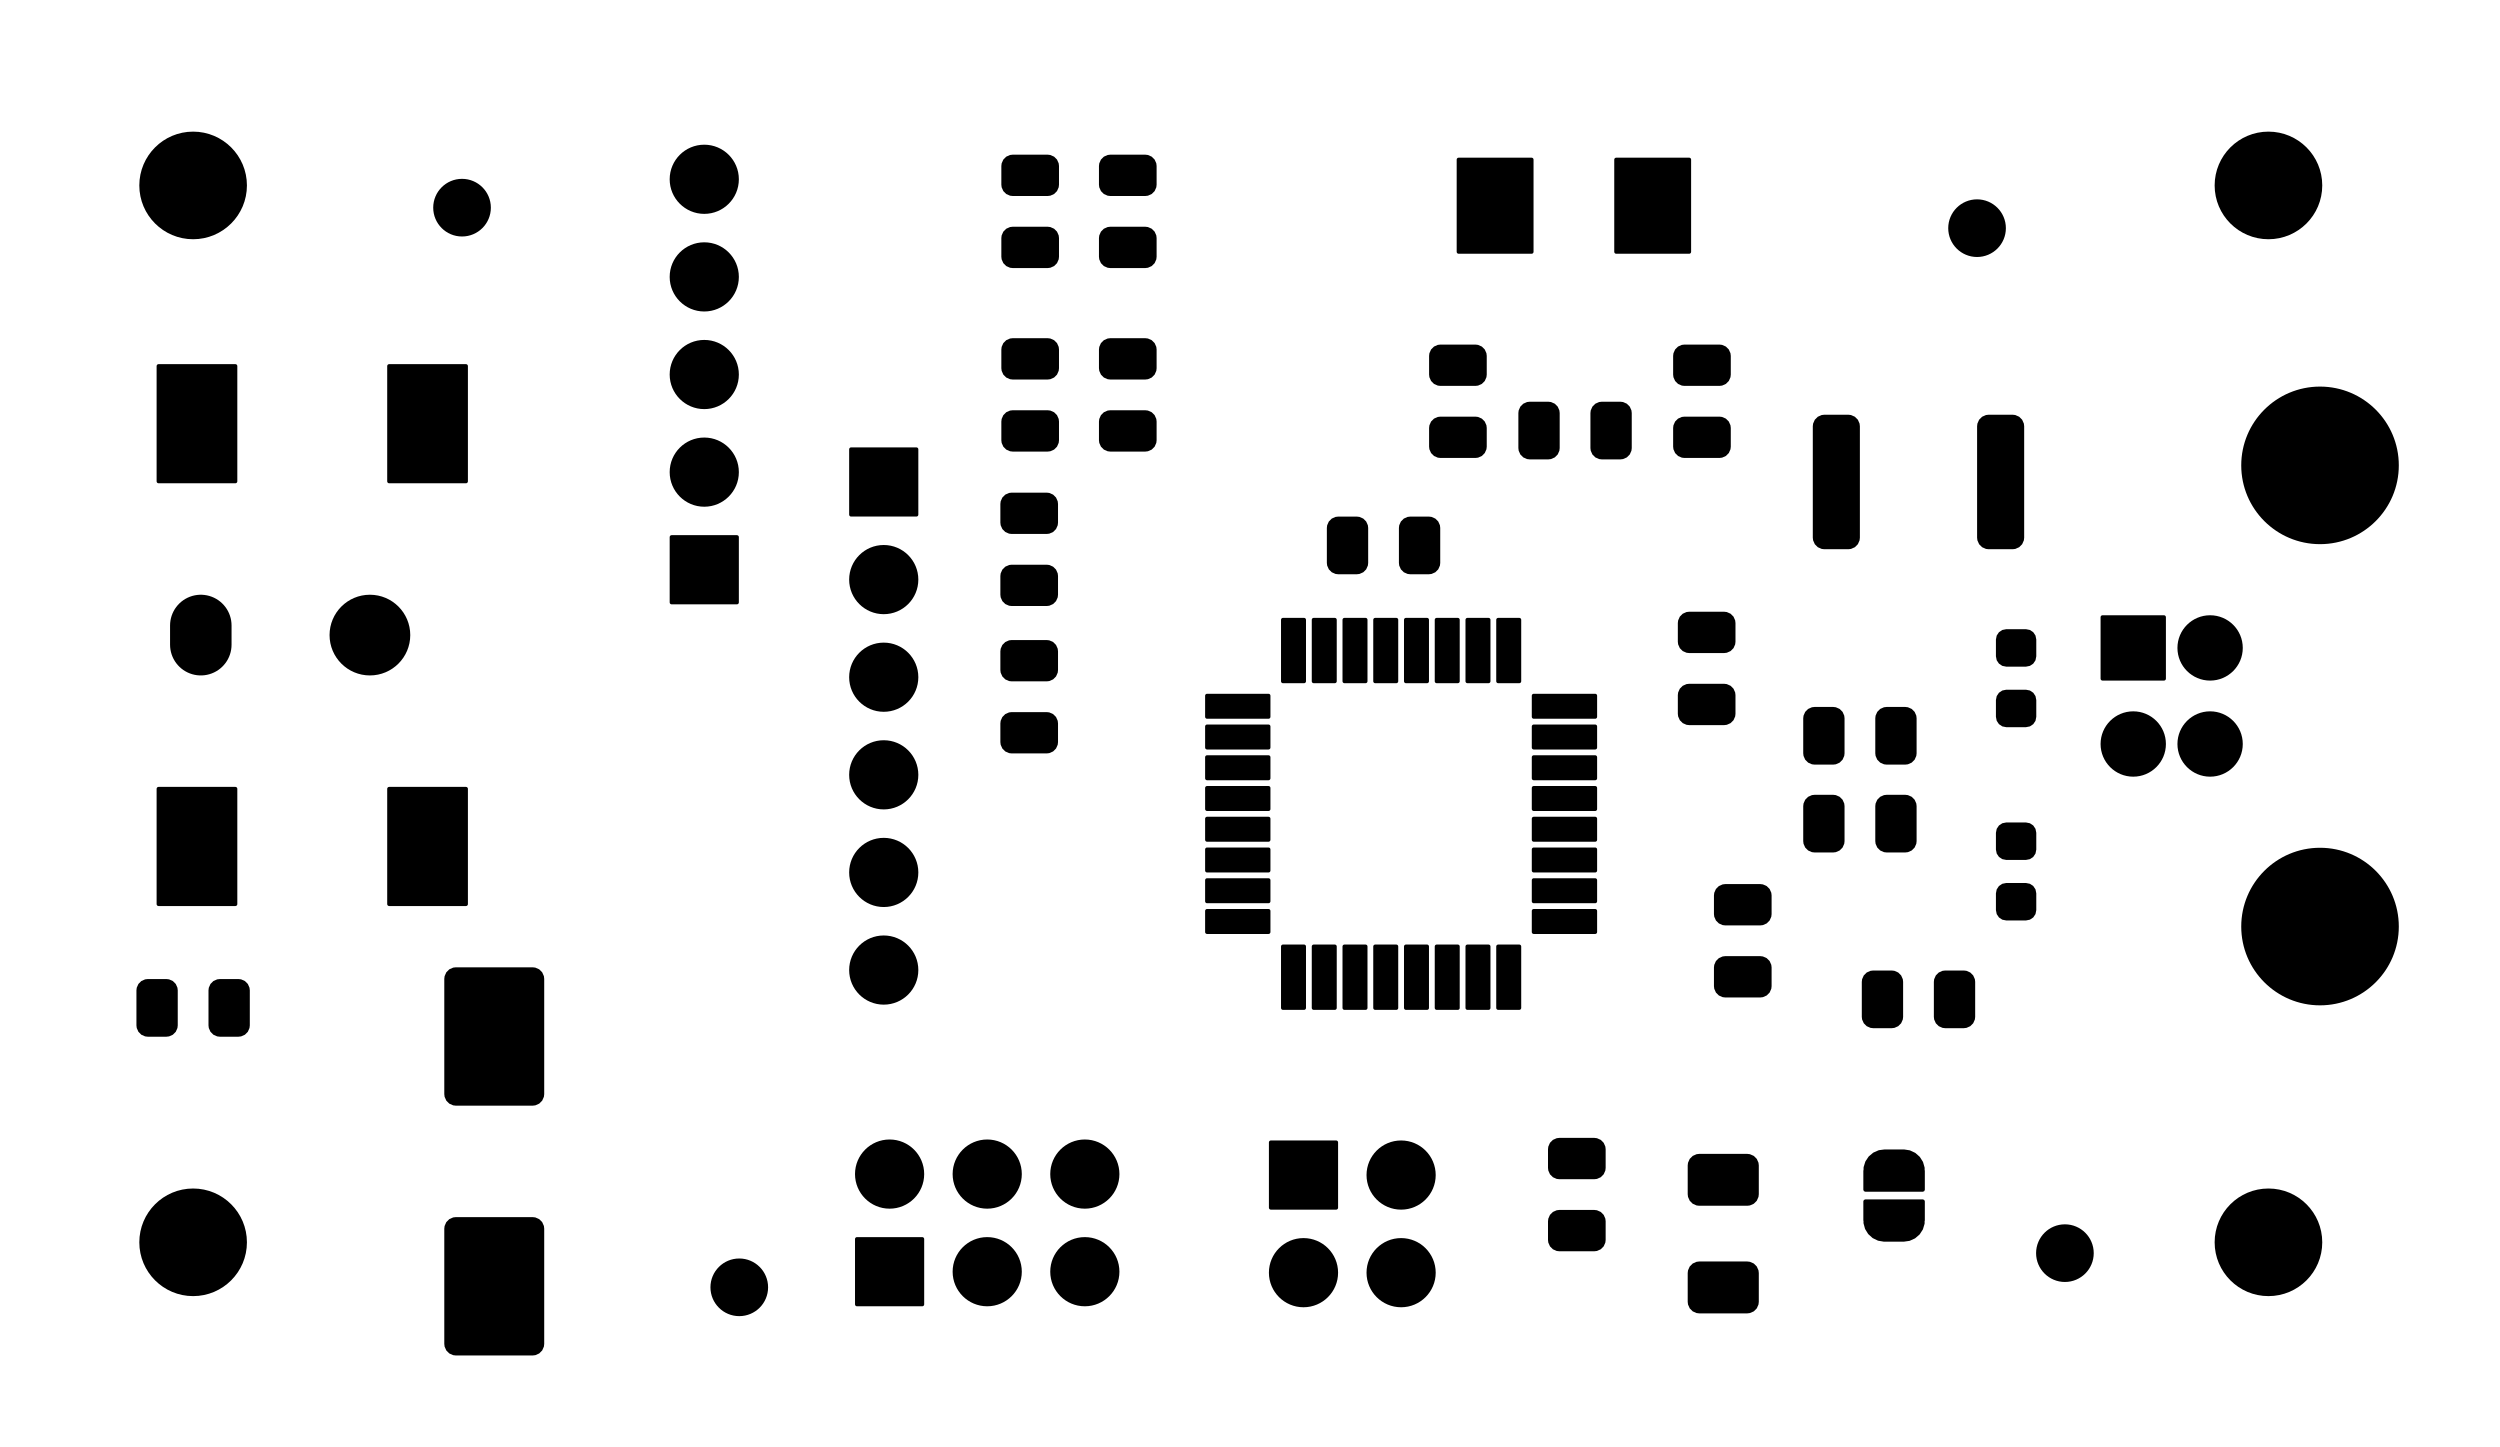 <?xml version="1.0" standalone="no"?>
 <!DOCTYPE svg PUBLIC "-//W3C//DTD SVG 1.1//EN" 
 "http://www.w3.org/Graphics/SVG/1.1/DTD/svg11.dtd"> 
<svg
  xmlns:svg="http://www.w3.org/2000/svg"
  xmlns="http://www.w3.org/2000/svg"
  xmlns:xlink="http://www.w3.org/1999/xlink"
  version="1.1"
  width="6.505cm" height="3.765cm" viewBox="117975000 64675000 65050000 37650000">
<title>SVG Picture created as t1-F_Mask.svg date 2023/06/14 16:41:17 </title>
  <desc>Picture generated by PCBNEW </desc>
<g style="fill:#000000; fill-opacity:1;stroke:#000000; stroke-opacity:1;
stroke-linecap:round; stroke-linejoin:round;"
 transform="translate(0 0) scale(1 1)">
</g>
<g style="fill:#000000; fill-opacity:0.0; 
stroke:#000000; stroke-width:0; stroke-opacity:1; 
stroke-linecap:round; stroke-linejoin:round;">
<g >
</g>
<g style="fill:#000000; fill-opacity:0.0; 
stroke:#000000; stroke-width:1; stroke-opacity:1; 
stroke-linecap:round; stroke-linejoin:round;">
</g>
<g style="fill:#000000; fill-opacity:1.0; 
stroke:#000000; stroke-width:1; stroke-opacity:1; 
stroke-linecap:round; stroke-linejoin:round;">
<path style="fill:#000000; fill-opacity:1.0; 
stroke:#000000; stroke-width:1; stroke-opacity:1; 
stroke-linecap:round; stroke-linejoin:round;fill-rule:evenodd;"
d="M 131835400,89844400
131904415,89852446
132004890,89896866
132082638,89974478
132127233,90074876
132135400,90144400
132135400,93144400
132127354,93213415
132082934,93313890
132005322,93391638
131904924,93436233
131835400,93444400
129835400,93444400
129766385,93436354
129665910,93391934
129588162,93314322
129543567,93213924
129535400,93144400
129535400,90144400
129543446,90075385
129587866,89974910
129665478,89897162
129765876,89852567
129835400,89844400
Z" /> 
<path style="fill:#000000; fill-opacity:1.0; 
stroke:#000000; stroke-width:1; stroke-opacity:1; 
stroke-linecap:round; stroke-linejoin:round;fill-rule:evenodd;"
d="M 131835400,96344400
131904415,96352446
132004890,96396866
132082638,96474478
132127233,96574876
132135400,96644400
132135400,99644400
132127354,99713415
132082934,99813890
132005322,99891638
131904924,99936233
131835400,99944400
129835400,99944400
129766385,99936354
129665910,99891934
129588162,99814322
129543567,99713924
129535400,99644400
129535400,96644400
129543446,96575385
129587866,96474910
129665478,96397162
129765876,96352567
129835400,96344400
Z" /> 
</g>
<g >
</g>
<g style="fill:#000000; fill-opacity:1.0; 
stroke:#000000; stroke-width:1; stroke-opacity:1; 
stroke-linecap:round; stroke-linejoin:round;">
<path style="fill:#000000; fill-opacity:1.0; 
stroke:#000000; stroke-width:1; stroke-opacity:1; 
stroke-linecap:round; stroke-linejoin:round;fill-rule:evenodd;"
d="M 121525000,90443750
121532879,90376173
121576373,90277791
121652368,90201663
121750674,90157997
121818750,90150000
122306250,90150000
122373827,90157879
122472209,90201373
122548337,90277368
122592003,90375674
122600000,90443750
122600000,91356250
122592121,91423827
122548627,91522209
122472632,91598337
122374326,91642003
122306250,91650000
121818750,91650000
121751173,91642121
121652791,91598627
121576663,91522632
121532997,91424326
121525000,91356250
Z" /> 
<path style="fill:#000000; fill-opacity:1.0; 
stroke:#000000; stroke-width:1; stroke-opacity:1; 
stroke-linecap:round; stroke-linejoin:round;fill-rule:evenodd;"
d="M 123400000,90443750
123407879,90376173
123451373,90277791
123527368,90201663
123625674,90157997
123693750,90150000
124181250,90150000
124248827,90157879
124347209,90201373
124423337,90277368
124467003,90375674
124475000,90443750
124475000,91356250
124467121,91423827
124423627,91522209
124347632,91598337
124249326,91642003
124181250,91650000
123693750,91650000
123626173,91642121
123527791,91598627
123451663,91522632
123407997,91424326
123400000,91356250
Z" /> 
</g>
<g >
</g>
<g style="fill:#000000; fill-opacity:1.0; 
stroke:#000000; stroke-width:1; stroke-opacity:1; 
stroke-linecap:round; stroke-linejoin:round;">
<path style="fill:#000000; fill-opacity:1.0; 
stroke:#000000; stroke-width:1; stroke-opacity:1; 
stroke-linecap:round; stroke-linejoin:round;fill-rule:evenodd;"
d="M 162716250,73641000
162783827,73648879
162882209,73692373
162958337,73768368
163002003,73866674
163010000,73934750
163010000,74422250
163002121,74489827
162958627,74588209
162882632,74664337
162784326,74708003
162716250,74716000
161803750,74716000
161736173,74708121
161637791,74664627
161561663,74588632
161517997,74490326
161510000,74422250
161510000,73934750
161517879,73867173
161561373,73768791
161637368,73692663
161735674,73648997
161803750,73641000
Z" /> 
<path style="fill:#000000; fill-opacity:1.0; 
stroke:#000000; stroke-width:1; stroke-opacity:1; 
stroke-linecap:round; stroke-linejoin:round;fill-rule:evenodd;"
d="M 162716250,75516000
162783827,75523879
162882209,75567373
162958337,75643368
163002003,75741674
163010000,75809750
163010000,76297250
163002121,76364827
162958627,76463209
162882632,76539337
162784326,76583003
162716250,76591000
161803750,76591000
161736173,76583121
161637791,76539627
161561663,76463632
161517997,76365326
161510000,76297250
161510000,75809750
161517879,75742173
161561373,75643791
161637368,75567663
161735674,75523997
161803750,75516000
Z" /> 
</g>
<g >
</g>
<g style="fill:#000000; fill-opacity:1.0; 
stroke:#000000; stroke-width:1; stroke-opacity:1; 
stroke-linecap:round; stroke-linejoin:round;">
<path style="fill:#000000; fill-opacity:1.0; 
stroke:#000000; stroke-width:1; stroke-opacity:1; 
stroke-linecap:round; stroke-linejoin:round;fill-rule:evenodd;"
d="M 156366250,73641000
156433827,73648879
156532209,73692373
156608337,73768368
156652003,73866674
156660000,73934750
156660000,74422250
156652121,74489827
156608627,74588209
156532632,74664337
156434326,74708003
156366250,74716000
155453750,74716000
155386173,74708121
155287791,74664627
155211663,74588632
155167997,74490326
155160000,74422250
155160000,73934750
155167879,73867173
155211373,73768791
155287368,73692663
155385674,73648997
155453750,73641000
Z" /> 
<path style="fill:#000000; fill-opacity:1.0; 
stroke:#000000; stroke-width:1; stroke-opacity:1; 
stroke-linecap:round; stroke-linejoin:round;fill-rule:evenodd;"
d="M 156366250,75516000
156433827,75523879
156532209,75567373
156608337,75643368
156652003,75741674
156660000,75809750
156660000,76297250
156652121,76364827
156608627,76463209
156532632,76539337
156434326,76583003
156366250,76591000
155453750,76591000
155386173,76583121
155287791,76539627
155211663,76463632
155167997,76365326
155160000,76297250
155160000,75809750
155167879,75742173
155211373,75643791
155287368,75567663
155385674,75523997
155453750,75516000
Z" /> 
</g>
<g >
</g>
<g style="fill:#000000; fill-opacity:1.0; 
stroke:#000000; stroke-width:1; stroke-opacity:1; 
stroke-linecap:round; stroke-linejoin:round;">
<path style="fill:#000000; fill-opacity:1.0; 
stroke:#000000; stroke-width:1; stroke-opacity:1; 
stroke-linecap:round; stroke-linejoin:round;fill-rule:evenodd;"
d="M 163778250,87679000
163845827,87686879
163944209,87730373
164020337,87806368
164064003,87904674
164072000,87972750
164072000,88460250
164064121,88527827
164020627,88626209
163944632,88702337
163846326,88746003
163778250,88754000
162865750,88754000
162798173,88746121
162699791,88702627
162623663,88626632
162579997,88528326
162572000,88460250
162572000,87972750
162579879,87905173
162623373,87806791
162699368,87730663
162797674,87686997
162865750,87679000
Z" /> 
<path style="fill:#000000; fill-opacity:1.0; 
stroke:#000000; stroke-width:1; stroke-opacity:1; 
stroke-linecap:round; stroke-linejoin:round;fill-rule:evenodd;"
d="M 163778250,89554000
163845827,89561879
163944209,89605373
164020337,89681368
164064003,89779674
164072000,89847750
164072000,90335250
164064121,90402827
164020627,90501209
163944632,90577337
163846326,90621003
163778250,90629000
162865750,90629000
162798173,90621121
162699791,90577627
162623663,90501632
162579997,90403326
162572000,90335250
162572000,89847750
162579879,89780173
162623373,89681791
162699368,89605663
162797674,89561997
162865750,89554000
Z" /> 
</g>
<g >
</g>
<g style="fill:#000000; fill-opacity:1.0; 
stroke:#000000; stroke-width:1; stroke-opacity:1; 
stroke-linecap:round; stroke-linejoin:round;">
<path style="fill:#000000; fill-opacity:1.0; 
stroke:#000000; stroke-width:1; stroke-opacity:1; 
stroke-linecap:round; stroke-linejoin:round;fill-rule:evenodd;"
d="M 152499800,78410750
152507679,78343173
152551173,78244791
152627168,78168663
152725474,78124997
152793550,78117000
153281050,78117000
153348627,78124879
153447009,78168373
153523137,78244368
153566803,78342674
153574800,78410750
153574800,79323250
153566921,79390827
153523427,79489209
153447432,79565337
153349126,79609003
153281050,79617000
152793550,79617000
152725973,79609121
152627591,79565627
152551463,79489632
152507797,79391326
152499800,79323250
Z" /> 
<path style="fill:#000000; fill-opacity:1.0; 
stroke:#000000; stroke-width:1; stroke-opacity:1; 
stroke-linecap:round; stroke-linejoin:round;fill-rule:evenodd;"
d="M 154374800,78410750
154382679,78343173
154426173,78244791
154502168,78168663
154600474,78124997
154668550,78117000
155156050,78117000
155223627,78124879
155322009,78168373
155398137,78244368
155441803,78342674
155449800,78410750
155449800,79323250
155441921,79390827
155398427,79489209
155322432,79565337
155224126,79609003
155156050,79617000
154668550,79617000
154600973,79609121
154502591,79565627
154426463,79489632
154382797,79391326
154374800,79323250
Z" /> 
</g>
<g >
</g>
<g style="fill:#000000; fill-opacity:1.0; 
stroke:#000000; stroke-width:1; stroke-opacity:1; 
stroke-linecap:round; stroke-linejoin:round;">
<path style="fill:#000000; fill-opacity:1.0; 
stroke:#000000; stroke-width:1; stroke-opacity:1; 
stroke-linecap:round; stroke-linejoin:round;fill-rule:evenodd;"
d="M 144298350,80443600
144230773,80435721
144132391,80392227
144056263,80316232
144012597,80217926
144004600,80149850
144004600,79662350
144012479,79594773
144055973,79496391
144131968,79420263
144230274,79376597
144298350,79368600
145210850,79368600
145278427,79376479
145376809,79419973
145452937,79495968
145496603,79594274
145504600,79662350
145504600,80149850
145496721,80217427
145453227,80315809
145377232,80391937
145278926,80435603
145210850,80443600
Z" /> 
<path style="fill:#000000; fill-opacity:1.0; 
stroke:#000000; stroke-width:1; stroke-opacity:1; 
stroke-linecap:round; stroke-linejoin:round;fill-rule:evenodd;"
d="M 144298350,78568600
144230773,78560721
144132391,78517227
144056263,78441232
144012597,78342926
144004600,78274850
144004600,77787350
144012479,77719773
144055973,77621391
144131968,77545263
144230274,77501597
144298350,77493600
145210850,77493600
145278427,77501479
145376809,77544973
145452937,77620968
145496603,77719274
145504600,77787350
145504600,78274850
145496721,78342427
145453227,78440809
145377232,78516937
145278926,78560603
145210850,78568600
Z" /> 
</g>
<g >
</g>
<g style="fill:#000000; fill-opacity:1.0; 
stroke:#000000; stroke-width:1; stroke-opacity:1; 
stroke-linecap:round; stroke-linejoin:round;">
<path style="fill:#000000; fill-opacity:1.0; 
stroke:#000000; stroke-width:1; stroke-opacity:1; 
stroke-linecap:round; stroke-linejoin:round;fill-rule:evenodd;"
d="M 162189000,98849000
162119985,98840954
162019510,98796534
161941762,98718922
161897167,98618524
161889000,98549000
161889000,97799000
161897046,97729985
161941466,97629510
162019078,97551762
162119476,97507167
162189000,97499000
163439000,97499000
163508015,97507046
163608490,97551466
163686238,97629078
163730833,97729476
163739000,97799000
163739000,98549000
163730954,98618015
163686534,98718490
163608922,98796238
163508524,98840833
163439000,98849000
Z" /> 
<path style="fill:#000000; fill-opacity:1.0; 
stroke:#000000; stroke-width:1; stroke-opacity:1; 
stroke-linecap:round; stroke-linejoin:round;fill-rule:evenodd;"
d="M 162189000,96049000
162119985,96040954
162019510,95996534
161941762,95918922
161897167,95818524
161889000,95749000
161889000,94999000
161897046,94929985
161941466,94829510
162019078,94751762
162119476,94707167
162189000,94699000
163439000,94699000
163508015,94707046
163608490,94751466
163686238,94829078
163730833,94929476
163739000,94999000
163739000,95749000
163730954,95818015
163686534,95918490
163608922,95996238
163508524,96040833
163439000,96049000
Z" /> 
</g>
<g >
</g>
<g style="fill:#000000; fill-opacity:1.0; 
stroke:#000000; stroke-width:1; stroke-opacity:1; 
stroke-linecap:round; stroke-linejoin:round;">
<path style="fill:#000000; fill-opacity:1.0; 
stroke:#000000; stroke-width:1; stroke-opacity:1; 
stroke-linecap:round; stroke-linejoin:round;fill-rule:evenodd;"
d="M 146863750,76425000
146796173,76417121
146697791,76373627
146621663,76297632
146577997,76199326
146570000,76131250
146570000,75643750
146577879,75576173
146621373,75477791
146697368,75401663
146795674,75357997
146863750,75350000
147776250,75350000
147843827,75357879
147942209,75401373
148018337,75477368
148062003,75575674
148070000,75643750
148070000,76131250
148062121,76198827
148018627,76297209
147942632,76373337
147844326,76417003
147776250,76425000
Z" /> 
<path style="fill:#000000; fill-opacity:1.0; 
stroke:#000000; stroke-width:1; stroke-opacity:1; 
stroke-linecap:round; stroke-linejoin:round;fill-rule:evenodd;"
d="M 146863750,74550000
146796173,74542121
146697791,74498627
146621663,74422632
146577997,74324326
146570000,74256250
146570000,73768750
146577879,73701173
146621373,73602791
146697368,73526663
146795674,73482997
146863750,73475000
147776250,73475000
147843827,73482879
147942209,73526373
148018337,73602368
148062003,73700674
148070000,73768750
148070000,74256250
148062121,74323827
148018627,74422209
147942632,74498337
147844326,74542003
147776250,74550000
Z" /> 
</g>
<g >
</g>
<g style="fill:#000000; fill-opacity:1.0; 
stroke:#000000; stroke-width:1; stroke-opacity:1; 
stroke-linecap:round; stroke-linejoin:round;">
<path style="fill:#000000; fill-opacity:1.0; 
stroke:#000000; stroke-width:1; stroke-opacity:1; 
stroke-linecap:round; stroke-linejoin:round;fill-rule:evenodd;"
d="M 144323750,76425000
144256173,76417121
144157791,76373627
144081663,76297632
144037997,76199326
144030000,76131250
144030000,75643750
144037879,75576173
144081373,75477791
144157368,75401663
144255674,75357997
144323750,75350000
145236250,75350000
145303827,75357879
145402209,75401373
145478337,75477368
145522003,75575674
145530000,75643750
145530000,76131250
145522121,76198827
145478627,76297209
145402632,76373337
145304326,76417003
145236250,76425000
Z" /> 
<path style="fill:#000000; fill-opacity:1.0; 
stroke:#000000; stroke-width:1; stroke-opacity:1; 
stroke-linecap:round; stroke-linejoin:round;fill-rule:evenodd;"
d="M 144323750,74550000
144256173,74542121
144157791,74498627
144081663,74422632
144037997,74324326
144030000,74256250
144030000,73768750
144037879,73701173
144081373,73602791
144157368,73526663
144255674,73482997
144323750,73475000
145236250,73475000
145303827,73482879
145402209,73526373
145478337,73602368
145522003,73700674
145530000,73768750
145530000,74256250
145522121,74323827
145478627,74422209
145402632,74498337
145304326,74542003
145236250,74550000
Z" /> 
</g>
<g >
</g>
<g style="fill:#000000; fill-opacity:1.0; 
stroke:#000000; stroke-width:1; stroke-opacity:1; 
stroke-linecap:round; stroke-linejoin:round;">
<path style="fill:#000000; fill-opacity:1.0; 
stroke:#000000; stroke-width:1; stroke-opacity:1; 
stroke-linecap:round; stroke-linejoin:round;fill-rule:evenodd;"
d="M 165144000,75766000
165152046,75696985
165196466,75596510
165274078,75518762
165374476,75474167
165444000,75466000
166069000,75466000
166138015,75474046
166238490,75518466
166316238,75596078
166360833,75696476
166369000,75766000
166369000,78666000
166360954,78735015
166316534,78835490
166238922,78913238
166138524,78957833
166069000,78966000
165444000,78966000
165374985,78957954
165274510,78913534
165196762,78835922
165152167,78735524
165144000,78666000
Z" /> 
<path style="fill:#000000; fill-opacity:1.0; 
stroke:#000000; stroke-width:1; stroke-opacity:1; 
stroke-linecap:round; stroke-linejoin:round;fill-rule:evenodd;"
d="M 169419000,75766000
169427046,75696985
169471466,75596510
169549078,75518762
169649476,75474167
169719000,75466000
170344000,75466000
170413015,75474046
170513490,75518466
170591238,75596078
170635833,75696476
170644000,75766000
170644000,78666000
170635954,78735015
170591534,78835490
170513922,78913238
170413524,78957833
170344000,78966000
169719000,78966000
169649985,78957954
169549510,78913534
169471762,78835922
169427167,78735524
169419000,78666000
Z" /> 
</g>
<g >
</g>
<g style="fill:#000000; fill-opacity:1.0; 
stroke:#000000; stroke-width:1; stroke-opacity:1; 
stroke-linecap:round; stroke-linejoin:round;">
<path style="fill:#000000; fill-opacity:1.0; 
stroke:#000000; stroke-width:1; stroke-opacity:1; 
stroke-linecap:round; stroke-linejoin:round;fill-rule:evenodd;"
d="M 169369000,91134250
169361121,91201827
169317627,91300209
169241632,91376337
169143326,91420003
169075250,91428000
168587750,91428000
168520173,91420121
168421791,91376627
168345663,91300632
168301997,91202326
168294000,91134250
168294000,90221750
168301879,90154173
168345373,90055791
168421368,89979663
168519674,89935997
168587750,89928000
169075250,89928000
169142827,89935879
169241209,89979373
169317337,90055368
169361003,90153674
169369000,90221750
Z" /> 
<path style="fill:#000000; fill-opacity:1.0; 
stroke:#000000; stroke-width:1; stroke-opacity:1; 
stroke-linecap:round; stroke-linejoin:round;fill-rule:evenodd;"
d="M 167494000,91134250
167486121,91201827
167442627,91300209
167366632,91376337
167268326,91420003
167200250,91428000
166712750,91428000
166645173,91420121
166546791,91376627
166470663,91300632
166426997,91202326
166419000,91134250
166419000,90221750
166426879,90154173
166470373,90055791
166546368,89979663
166644674,89935997
166712750,89928000
167200250,89928000
167267827,89935879
167366209,89979373
167442337,90055368
167486003,90153674
167494000,90221750
Z" /> 
</g>
<g >
</g>
<g style="fill:#000000; fill-opacity:1.0; 
stroke:#000000; stroke-width:1; stroke-opacity:1; 
stroke-linecap:round; stroke-linejoin:round;">
<circle cx="169418000" cy="70612000" r="750000" /> 
</g>
<g style="fill:#000000; fill-opacity:1.0; 
stroke:#000000; stroke-width:21200; stroke-opacity:1; 
stroke-linecap:round; stroke-linejoin:round;">
</g>
<g >
</g>
<g style="fill:#000000; fill-opacity:1.0; 
stroke:#000000; stroke-width:21200; stroke-opacity:1; 
stroke-linecap:round; stroke-linejoin:round;">
</g>
<g style="fill:#000000; fill-opacity:1.0; 
stroke:#000000; stroke-width:1; stroke-opacity:1; 
stroke-linecap:round; stroke-linejoin:round;">
<circle cx="171704000" cy="97282000" r="750000" /> 
</g>
<g style="fill:#000000; fill-opacity:1.0; 
stroke:#000000; stroke-width:21200; stroke-opacity:1; 
stroke-linecap:round; stroke-linejoin:round;">
</g>
<g >
</g>
<g style="fill:#000000; fill-opacity:1.0; 
stroke:#000000; stroke-width:21200; stroke-opacity:1; 
stroke-linecap:round; stroke-linejoin:round;">
</g>
<g style="fill:#000000; fill-opacity:1.0; 
stroke:#000000; stroke-width:1; stroke-opacity:1; 
stroke-linecap:round; stroke-linejoin:round;">
<circle cx="129997200" cy="70078600" r="750000" /> 
</g>
<g style="fill:#000000; fill-opacity:1.0; 
stroke:#000000; stroke-width:21200; stroke-opacity:1; 
stroke-linecap:round; stroke-linejoin:round;">
</g>
<g >
</g>
<g style="fill:#000000; fill-opacity:1.0; 
stroke:#000000; stroke-width:21200; stroke-opacity:1; 
stroke-linecap:round; stroke-linejoin:round;">
</g>
<g style="fill:#000000; fill-opacity:1.0; 
stroke:#000000; stroke-width:1; stroke-opacity:1; 
stroke-linecap:round; stroke-linejoin:round;">
<circle cx="137210800" cy="98171000" r="750000" /> 
</g>
<g style="fill:#000000; fill-opacity:1.0; 
stroke:#000000; stroke-width:21200; stroke-opacity:1; 
stroke-linecap:round; stroke-linejoin:round;">
</g>
<g >
</g>
<g style="fill:#000000; fill-opacity:1.0; 
stroke:#000000; stroke-width:21200; stroke-opacity:1; 
stroke-linecap:round; stroke-linejoin:round;">
</g>
<g style="fill:#000000; fill-opacity:1.0; 
stroke:#000000; stroke-width:1; stroke-opacity:1; 
stroke-linecap:round; stroke-linejoin:round;">
<circle cx="177000000" cy="97000000" r="1400000" /> 
</g>
<g style="fill:#000000; fill-opacity:1.0; 
stroke:#000000; stroke-width:21200; stroke-opacity:1; 
stroke-linecap:round; stroke-linejoin:round;">
</g>
<g >
</g>
<g style="fill:#000000; fill-opacity:1.0; 
stroke:#000000; stroke-width:21200; stroke-opacity:1; 
stroke-linecap:round; stroke-linejoin:round;">
</g>
<g style="fill:#000000; fill-opacity:1.0; 
stroke:#000000; stroke-width:1; stroke-opacity:1; 
stroke-linecap:round; stroke-linejoin:round;">
<circle cx="123000000" cy="97000000" r="1400000" /> 
</g>
<g style="fill:#000000; fill-opacity:1.0; 
stroke:#000000; stroke-width:21200; stroke-opacity:1; 
stroke-linecap:round; stroke-linejoin:round;">
</g>
<g >
</g>
<g style="fill:#000000; fill-opacity:1.0; 
stroke:#000000; stroke-width:21200; stroke-opacity:1; 
stroke-linecap:round; stroke-linejoin:round;">
</g>
<g style="fill:#000000; fill-opacity:1.0; 
stroke:#000000; stroke-width:1; stroke-opacity:1; 
stroke-linecap:round; stroke-linejoin:round;">
<circle cx="123000000" cy="69500000" r="1400000" /> 
</g>
<g style="fill:#000000; fill-opacity:1.0; 
stroke:#000000; stroke-width:21200; stroke-opacity:1; 
stroke-linecap:round; stroke-linejoin:round;">
</g>
<g >
</g>
<g style="fill:#000000; fill-opacity:1.0; 
stroke:#000000; stroke-width:21200; stroke-opacity:1; 
stroke-linecap:round; stroke-linejoin:round;">
</g>
<g style="fill:#000000; fill-opacity:1.0; 
stroke:#000000; stroke-width:1; stroke-opacity:1; 
stroke-linecap:round; stroke-linejoin:round;">
<circle cx="177000000" cy="69500000" r="1400000" /> 
</g>
<g style="fill:#000000; fill-opacity:1.0; 
stroke:#000000; stroke-width:21200; stroke-opacity:1; 
stroke-linecap:round; stroke-linejoin:round;">
</g>
<g >
</g>
<g style="fill:#000000; fill-opacity:1.0; 
stroke:#000000; stroke-width:21200; stroke-opacity:1; 
stroke-linecap:round; stroke-linejoin:round;">
</g>
<g style="fill:#000000; fill-opacity:1.0; 
stroke:#000000; stroke-width:1; stroke-opacity:1; 
stroke-linecap:round; stroke-linejoin:round;">
<circle cx="127600000" cy="81200000" r="1050000" /> 
</g>
<g style="fill:#000000; fill-opacity:1.0; 
stroke:#000000; stroke-width:21200; stroke-opacity:1; 
stroke-linecap:round; stroke-linejoin:round;">
</g>
<g style="fill:#000000; fill-opacity:1.0; 
stroke:#000000; stroke-width:1600000; stroke-opacity:1; 
stroke-linecap:round; stroke-linejoin:round;">
</g>
<g style="fill:#000000; fill-opacity:0.0; 
stroke:#000000; stroke-width:1600000; stroke-opacity:1; 
stroke-linecap:round; stroke-linejoin:round;">
<path d="M123200000 81450000
L123200000 80950000
" />
</g>
<g style="fill:#000000; fill-opacity:0.0; 
stroke:#000000; stroke-width:1; stroke-opacity:1; 
stroke-linecap:round; stroke-linejoin:round;">
</g>
<g style="fill:#000000; fill-opacity:1.0; 
stroke:#000000; stroke-width:1; stroke-opacity:1; 
stroke-linecap:round; stroke-linejoin:round;">
<path style="fill:#000000; fill-opacity:1.0; 
stroke:#000000; stroke-width:1; stroke-opacity:1; 
stroke-linecap:round; stroke-linejoin:round;fill-rule:evenodd;"
d="M 122100000,77250000
122080866,77246194
122064645,77235355
122053806,77219134
122050000,77200000
122050000,74200000
122053806,74180866
122064645,74164645
122080866,74153806
122100000,74150000
124100000,74150000
124119134,74153806
124135355,74164645
124146194,74180866
124150000,74200000
124150000,77200000
124146194,77219134
124135355,77235355
124119134,77246194
124100000,77250000
Z" /> 
<path style="fill:#000000; fill-opacity:1.0; 
stroke:#000000; stroke-width:1; stroke-opacity:1; 
stroke-linecap:round; stroke-linejoin:round;fill-rule:evenodd;"
d="M 128100000,77250000
128080866,77246194
128064645,77235355
128053806,77219134
128050000,77200000
128050000,74200000
128053806,74180866
128064645,74164645
128080866,74153806
128100000,74150000
130100000,74150000
130119134,74153806
130135355,74164645
130146194,74180866
130150000,74200000
130150000,77200000
130146194,77219134
130135355,77235355
130119134,77246194
130100000,77250000
Z" /> 
<path style="fill:#000000; fill-opacity:1.0; 
stroke:#000000; stroke-width:1; stroke-opacity:1; 
stroke-linecap:round; stroke-linejoin:round;fill-rule:evenodd;"
d="M 128100000,88250000
128080866,88246194
128064645,88235355
128053806,88219134
128050000,88200000
128050000,85200000
128053806,85180866
128064645,85164645
128080866,85153806
128100000,85150000
130100000,85150000
130119134,85153806
130135355,85164645
130146194,85180866
130150000,85200000
130150000,88200000
130146194,88219134
130135355,88235355
130119134,88246194
130100000,88250000
Z" /> 
<path style="fill:#000000; fill-opacity:1.0; 
stroke:#000000; stroke-width:1; stroke-opacity:1; 
stroke-linecap:round; stroke-linejoin:round;fill-rule:evenodd;"
d="M 122100000,88250000
122080866,88246194
122064645,88235355
122053806,88219134
122050000,88200000
122050000,85200000
122053806,85180866
122064645,85164645
122080866,85153806
122100000,85150000
124100000,85150000
124119134,85153806
124135355,85164645
124146194,85180866
124150000,85200000
124150000,88200000
124146194,88219134
124135355,88235355
124119134,88246194
124100000,88250000
Z" /> 
</g>
<g >
</g>
<g style="fill:#000000; fill-opacity:1.0; 
stroke:#000000; stroke-width:1; stroke-opacity:1; 
stroke-linecap:round; stroke-linejoin:round;">
<path style="fill:#000000; fill-opacity:1.0; 
stroke:#000000; stroke-width:1; stroke-opacity:1; 
stroke-linecap:round; stroke-linejoin:round;fill-rule:evenodd;"
d="M 137200000,80350000
137196194,80369134
137185355,80385355
137169134,80396194
137150000,80400000
135450000,80400000
135430866,80396194
135414645,80385355
135403806,80369134
135400000,80350000
135400000,78650000
135403806,78630866
135414645,78614645
135430866,78603806
135450000,78600000
137150000,78600000
137169134,78603806
137185355,78614645
137196194,78630866
137200000,78650000
Z" /> 
<circle cx="136300000" cy="76960000" r="900000" /> 
<circle cx="136300000" cy="74420000" r="900000" /> 
<circle cx="136300000" cy="71880000" r="900000" /> 
<circle cx="136300000" cy="69340000" r="900000" /> 
</g>
<g >
</g>
<g style="fill:#000000; fill-opacity:1.0; 
stroke:#000000; stroke-width:1; stroke-opacity:1; 
stroke-linecap:round; stroke-linejoin:round;">
<path style="fill:#000000; fill-opacity:1.0; 
stroke:#000000; stroke-width:1; stroke-opacity:1; 
stroke-linecap:round; stroke-linejoin:round;fill-rule:evenodd;"
d="M 150992000,94400000
150995806,94380866
151006645,94364645
151022866,94353806
151042000,94350000
152742000,94350000
152761134,94353806
152777355,94364645
152788194,94380866
152792000,94400000
152792000,96100000
152788194,96119134
152777355,96135355
152761134,96146194
152742000,96150000
151042000,96150000
151022866,96146194
151006645,96135355
150995806,96119134
150992000,96100000
Z" /> 
<circle cx="154432000" cy="95250000" r="900000" /> 
<circle cx="151892000" cy="97790000" r="900000" /> 
<circle cx="154432000" cy="97790000" r="900000" /> 
</g>
<g >
</g>
<g style="fill:#000000; fill-opacity:1.0; 
stroke:#000000; stroke-width:1; stroke-opacity:1; 
stroke-linecap:round; stroke-linejoin:round;">
<path style="fill:#000000; fill-opacity:1.0; 
stroke:#000000; stroke-width:1; stroke-opacity:1; 
stroke-linecap:round; stroke-linejoin:round;fill-rule:evenodd;"
d="M 140272400,98664600
140253266,98660794
140237045,98649955
140226206,98633734
140222400,98614600
140222400,96914600
140226206,96895466
140237045,96879245
140253266,96868406
140272400,96864600
141972400,96864600
141991534,96868406
142007755,96879245
142018594,96895466
142022400,96914600
142022400,98614600
142018594,98633734
142007755,98649955
141991534,98660794
141972400,98664600
Z" /> 
<circle cx="141122400" cy="95224600" r="900000" /> 
<circle cx="143662400" cy="97764600" r="900000" /> 
<circle cx="143662400" cy="95224600" r="900000" /> 
<circle cx="146202400" cy="97764600" r="900000" /> 
<circle cx="146202400" cy="95224600" r="900000" /> 
</g>
<g >
</g>
<g style="fill:#000000; fill-opacity:1.0; 
stroke:#000000; stroke-width:1; stroke-opacity:1; 
stroke-linecap:round; stroke-linejoin:round;">
<path style="fill:#000000; fill-opacity:1.0; 
stroke:#000000; stroke-width:1; stroke-opacity:1; 
stroke-linecap:round; stroke-linejoin:round;fill-rule:evenodd;"
d="M 140070000,76366000
140073806,76346866
140084645,76330645
140100866,76319806
140120000,76316000
141820000,76316000
141839134,76319806
141855355,76330645
141866194,76346866
141870000,76366000
141870000,78066000
141866194,78085134
141855355,78101355
141839134,78112194
141820000,78116000
140120000,78116000
140100866,78112194
140084645,78101355
140073806,78085134
140070000,78066000
Z" /> 
<circle cx="140970000" cy="79756000" r="900000" /> 
<circle cx="140970000" cy="82296000" r="900000" /> 
<circle cx="140970000" cy="84836000" r="900000" /> 
<circle cx="140970000" cy="87376000" r="900000" /> 
<circle cx="140970000" cy="89916000" r="900000" /> 
</g>
<g >
</g>
<g style="fill:#000000; fill-opacity:1.0; 
stroke:#000000; stroke-width:1; stroke-opacity:1; 
stroke-linecap:round; stroke-linejoin:round;">
<path style="fill:#000000; fill-opacity:1.0; 
stroke:#000000; stroke-width:1; stroke-opacity:1; 
stroke-linecap:round; stroke-linejoin:round;fill-rule:evenodd;"
d="M 168044355,95668755
168009000,95683400
166509000,95683400
166473645,95668755
166459000,95633400
166459000,95133400
166464188,95120876
166465440,95052543
166467707,95038549
166509982,94903234
166516085,94890438
166594640,94772428
166604089,94761860
166712608,94670640
166724644,94663148
166854403,94606053
166868057,94602241
167002517,94584658
167002694,94586012
167009000,94583400
167509000,94583400
167510153,94583878
167522802,94584032
167662879,94605843
167676435,94609988
167804760,94670236
167816609,94678019
167922867,94771863
167932055,94782659
168007703,94902554
168013492,94915495
168052449,95051802
168054373,95065848
168054033,95121409
168059000,95133400
168059000,95633400
Z" /> 
<path style="fill:#000000; fill-opacity:1.0; 
stroke:#000000; stroke-width:1; stroke-opacity:1; 
stroke-linecap:round; stroke-linejoin:round;fill-rule:evenodd;"
d="M 168053884,96445750
168053507,96507610
168051412,96521631
168010793,96657452
168004846,96670321
167927739,96789283
167918420,96799966
167811023,96892504
167799080,96900142
167670028,96958819
167656421,96962798
167516088,96982895
167509000,96983400
167009000,96983400
167008390,96983396
166996174,96983247
166988489,96982558
166848688,96959038
166835182,96954728
166707603,96892916
166695850,96884989
166590746,96789854
166581691,96778946
166507514,96658136
166501884,96645126
166464595,96508353
166462842,96494285
166463748,96444862
166459000,96433400
166459000,95933400
166473645,95898045
166509000,95883400
168009000,95883400
168044355,95898045
168059000,95933400
168059000,96433400
Z" /> 
</g>
<g >
</g>
<g style="fill:#000000; fill-opacity:1.0; 
stroke:#000000; stroke-width:1; stroke-opacity:1; 
stroke-linecap:round; stroke-linejoin:round;">
<path style="fill:#000000; fill-opacity:1.0; 
stroke:#000000; stroke-width:1; stroke-opacity:1; 
stroke-linecap:round; stroke-linejoin:round;fill-rule:evenodd;"
d="M 164895000,85649750
164902879,85582173
164946373,85483791
165022368,85407663
165120674,85363997
165188750,85356000
165676250,85356000
165743827,85363879
165842209,85407373
165918337,85483368
165962003,85581674
165970000,85649750
165970000,86562250
165962121,86629827
165918627,86728209
165842632,86804337
165744326,86848003
165676250,86856000
165188750,86856000
165121173,86848121
165022791,86804627
164946663,86728632
164902997,86630326
164895000,86562250
Z" /> 
<path style="fill:#000000; fill-opacity:1.0; 
stroke:#000000; stroke-width:1; stroke-opacity:1; 
stroke-linecap:round; stroke-linejoin:round;fill-rule:evenodd;"
d="M 166770000,85649750
166777879,85582173
166821373,85483791
166897368,85407663
166995674,85363997
167063750,85356000
167551250,85356000
167618827,85363879
167717209,85407373
167793337,85483368
167837003,85581674
167845000,85649750
167845000,86562250
167837121,86629827
167793627,86728209
167717632,86804337
167619326,86848003
167551250,86856000
167063750,86856000
166996173,86848121
166897791,86804627
166821663,86728632
166777997,86630326
166770000,86562250
Z" /> 
</g>
<g >
</g>
<g style="fill:#000000; fill-opacity:1.0; 
stroke:#000000; stroke-width:1; stroke-opacity:1; 
stroke-linecap:round; stroke-linejoin:round;">
<path style="fill:#000000; fill-opacity:1.0; 
stroke:#000000; stroke-width:1; stroke-opacity:1; 
stroke-linecap:round; stroke-linejoin:round;fill-rule:evenodd;"
d="M 164895000,83363750
164902879,83296173
164946373,83197791
165022368,83121663
165120674,83077997
165188750,83070000
165676250,83070000
165743827,83077879
165842209,83121373
165918337,83197368
165962003,83295674
165970000,83363750
165970000,84276250
165962121,84343827
165918627,84442209
165842632,84518337
165744326,84562003
165676250,84570000
165188750,84570000
165121173,84562121
165022791,84518627
164946663,84442632
164902997,84344326
164895000,84276250
Z" /> 
<path style="fill:#000000; fill-opacity:1.0; 
stroke:#000000; stroke-width:1; stroke-opacity:1; 
stroke-linecap:round; stroke-linejoin:round;fill-rule:evenodd;"
d="M 166770000,83363750
166777879,83296173
166821373,83197791
166897368,83121663
166995674,83077997
167063750,83070000
167551250,83070000
167618827,83077879
167717209,83121373
167793337,83197368
167837003,83295674
167845000,83363750
167845000,84276250
167837121,84343827
167793627,84442209
167717632,84518337
167619326,84562003
167551250,84570000
167063750,84570000
166996173,84562121
166897791,84518627
166821663,84442632
166777997,84344326
166770000,84276250
Z" /> 
</g>
<g >
</g>
<g style="fill:#000000; fill-opacity:1.0; 
stroke:#000000; stroke-width:1; stroke-opacity:1; 
stroke-linecap:round; stroke-linejoin:round;">
<path style="fill:#000000; fill-opacity:1.0; 
stroke:#000000; stroke-width:1; stroke-opacity:1; 
stroke-linecap:round; stroke-linejoin:round;fill-rule:evenodd;"
d="M 160433000,76334250
160425121,76401827
160381627,76500209
160305632,76576337
160207326,76620003
160139250,76628000
159651750,76628000
159584173,76620121
159485791,76576627
159409663,76500632
159365997,76402326
159358000,76334250
159358000,75421750
159365879,75354173
159409373,75255791
159485368,75179663
159583674,75135997
159651750,75128000
160139250,75128000
160206827,75135879
160305209,75179373
160381337,75255368
160425003,75353674
160433000,75421750
Z" /> 
<path style="fill:#000000; fill-opacity:1.0; 
stroke:#000000; stroke-width:1; stroke-opacity:1; 
stroke-linecap:round; stroke-linejoin:round;fill-rule:evenodd;"
d="M 158558000,76334250
158550121,76401827
158506627,76500209
158430632,76576337
158332326,76620003
158264250,76628000
157776750,76628000
157709173,76620121
157610791,76576627
157534663,76500632
157490997,76402326
157483000,76334250
157483000,75421750
157490879,75354173
157534373,75255791
157610368,75179663
157708674,75135997
157776750,75128000
158264250,75128000
158331827,75135879
158430209,75179373
158506337,75255368
158550003,75353674
158558000,75421750
Z" /> 
</g>
<g >
</g>
<g style="fill:#000000; fill-opacity:1.0; 
stroke:#000000; stroke-width:1; stroke-opacity:1; 
stroke-linecap:round; stroke-linejoin:round;">
<path style="fill:#000000; fill-opacity:1.0; 
stroke:#000000; stroke-width:1; stroke-opacity:1; 
stroke-linecap:round; stroke-linejoin:round;fill-rule:evenodd;"
d="M 158547750,97233000
158480173,97225121
158381791,97181627
158305663,97105632
158261997,97007326
158254000,96939250
158254000,96451750
158261879,96384173
158305373,96285791
158381368,96209663
158479674,96165997
158547750,96158000
159460250,96158000
159527827,96165879
159626209,96209373
159702337,96285368
159746003,96383674
159754000,96451750
159754000,96939250
159746121,97006827
159702627,97105209
159626632,97181337
159528326,97225003
159460250,97233000
Z" /> 
<path style="fill:#000000; fill-opacity:1.0; 
stroke:#000000; stroke-width:1; stroke-opacity:1; 
stroke-linecap:round; stroke-linejoin:round;fill-rule:evenodd;"
d="M 158547750,95358000
158480173,95350121
158381791,95306627
158305663,95230632
158261997,95132326
158254000,95064250
158254000,94576750
158261879,94509173
158305373,94410791
158381368,94334663
158479674,94290997
158547750,94283000
159460250,94283000
159527827,94290879
159626209,94334373
159702337,94410368
159746003,94508674
159754000,94576750
159754000,95064250
159746121,95131827
159702627,95230209
159626632,95306337
159528326,95350003
159460250,95358000
Z" /> 
</g>
<g >
</g>
<g style="fill:#000000; fill-opacity:1.0; 
stroke:#000000; stroke-width:1; stroke-opacity:1; 
stroke-linecap:round; stroke-linejoin:round;">
<path style="fill:#000000; fill-opacity:1.0; 
stroke:#000000; stroke-width:1; stroke-opacity:1; 
stroke-linecap:round; stroke-linejoin:round;fill-rule:evenodd;"
d="M 145210850,81329000
145278427,81336879
145376809,81380373
145452937,81456368
145496603,81554674
145504600,81622750
145504600,82110250
145496721,82177827
145453227,82276209
145377232,82352337
145278926,82396003
145210850,82404000
144298350,82404000
144230773,82396121
144132391,82352627
144056263,82276632
144012597,82178326
144004600,82110250
144004600,81622750
144012479,81555173
144055973,81456791
144131968,81380663
144230274,81336997
144298350,81329000
Z" /> 
<path style="fill:#000000; fill-opacity:1.0; 
stroke:#000000; stroke-width:1; stroke-opacity:1; 
stroke-linecap:round; stroke-linejoin:round;fill-rule:evenodd;"
d="M 145210850,83204000
145278427,83211879
145376809,83255373
145452937,83331368
145496603,83429674
145504600,83497750
145504600,83985250
145496721,84052827
145453227,84151209
145377232,84227337
145278926,84271003
145210850,84279000
144298350,84279000
144230773,84271121
144132391,84227627
144056263,84151632
144012597,84053326
144004600,83985250
144004600,83497750
144012479,83430173
144055973,83331791
144131968,83255663
144230274,83211997
144298350,83204000
Z" /> 
</g>
<g >
</g>
<g style="fill:#000000; fill-opacity:1.0; 
stroke:#000000; stroke-width:1; stroke-opacity:1; 
stroke-linecap:round; stroke-linejoin:round;">
<path style="fill:#000000; fill-opacity:1.0; 
stroke:#000000; stroke-width:1; stroke-opacity:1; 
stroke-linecap:round; stroke-linejoin:round;fill-rule:evenodd;"
d="M 147776250,68699800
147843827,68707679
147942209,68751173
148018337,68827168
148062003,68925474
148070000,68993550
148070000,69481050
148062121,69548627
148018627,69647009
147942632,69723137
147844326,69766803
147776250,69774800
146863750,69774800
146796173,69766921
146697791,69723427
146621663,69647432
146577997,69549126
146570000,69481050
146570000,68993550
146577879,68925973
146621373,68827591
146697368,68751463
146795674,68707797
146863750,68699800
Z" /> 
<path style="fill:#000000; fill-opacity:1.0; 
stroke:#000000; stroke-width:1; stroke-opacity:1; 
stroke-linecap:round; stroke-linejoin:round;fill-rule:evenodd;"
d="M 147776250,70574800
147843827,70582679
147942209,70626173
148018337,70702168
148062003,70800474
148070000,70868550
148070000,71356050
148062121,71423627
148018627,71522009
147942632,71598137
147844326,71641803
147776250,71649800
146863750,71649800
146796173,71641921
146697791,71598427
146621663,71522432
146577997,71424126
146570000,71356050
146570000,70868550
146577879,70800973
146621373,70702591
146697368,70626463
146795674,70582797
146863750,70574800
Z" /> 
</g>
<g >
</g>
<g style="fill:#000000; fill-opacity:1.0; 
stroke:#000000; stroke-width:1; stroke-opacity:1; 
stroke-linecap:round; stroke-linejoin:round;">
<path style="fill:#000000; fill-opacity:1.0; 
stroke:#000000; stroke-width:1; stroke-opacity:1; 
stroke-linecap:round; stroke-linejoin:round;fill-rule:evenodd;"
d="M 145236250,68699800
145303827,68707679
145402209,68751173
145478337,68827168
145522003,68925474
145530000,68993550
145530000,69481050
145522121,69548627
145478627,69647009
145402632,69723137
145304326,69766803
145236250,69774800
144323750,69774800
144256173,69766921
144157791,69723427
144081663,69647432
144037997,69549126
144030000,69481050
144030000,68993550
144037879,68925973
144081373,68827591
144157368,68751463
144255674,68707797
144323750,68699800
Z" /> 
<path style="fill:#000000; fill-opacity:1.0; 
stroke:#000000; stroke-width:1; stroke-opacity:1; 
stroke-linecap:round; stroke-linejoin:round;fill-rule:evenodd;"
d="M 145236250,70574800
145303827,70582679
145402209,70626173
145478337,70702168
145522003,70800474
145530000,70868550
145530000,71356050
145522121,71423627
145478627,71522009
145402632,71598137
145304326,71641803
145236250,71649800
144323750,71649800
144256173,71641921
144157791,71598427
144081663,71522432
144037997,71424126
144030000,71356050
144030000,70868550
144037879,70800973
144081373,70702591
144157368,70626463
144255674,70582797
144323750,70574800
Z" /> 
</g>
<g >
</g>
<g style="fill:#000000; fill-opacity:1.0; 
stroke:#000000; stroke-width:1; stroke-opacity:1; 
stroke-linecap:round; stroke-linejoin:round;">
<path style="fill:#000000; fill-opacity:1.0; 
stroke:#000000; stroke-width:1; stroke-opacity:1; 
stroke-linecap:round; stroke-linejoin:round;fill-rule:evenodd;"
d="M 170690250,86075500
170793096,86095957
170880285,86154215
170938543,86241404
170959000,86344250
170959000,86781750
170938543,86884596
170880285,86971785
170793096,87030043
170690250,87050500
170177750,87050500
170074904,87030043
169987715,86971785
169929457,86884596
169909000,86781750
169909000,86344250
169929457,86241404
169987715,86154215
170074904,86095957
170177750,86075500
Z" /> 
<path style="fill:#000000; fill-opacity:1.0; 
stroke:#000000; stroke-width:1; stroke-opacity:1; 
stroke-linecap:round; stroke-linejoin:round;fill-rule:evenodd;"
d="M 170690250,87650500
170793096,87670957
170880285,87729215
170938543,87816404
170959000,87919250
170959000,88356750
170938543,88459596
170880285,88546785
170793096,88605043
170690250,88625500
170177750,88625500
170074904,88605043
169987715,88546785
169929457,88459596
169909000,88356750
169909000,87919250
169929457,87816404
169987715,87729215
170074904,87670957
170177750,87650500
Z" /> 
</g>
<g >
</g>
<g style="fill:#000000; fill-opacity:1.0; 
stroke:#000000; stroke-width:1; stroke-opacity:1; 
stroke-linecap:round; stroke-linejoin:round;">
<path style="fill:#000000; fill-opacity:1.0; 
stroke:#000000; stroke-width:1; stroke-opacity:1; 
stroke-linecap:round; stroke-linejoin:round;fill-rule:evenodd;"
d="M 161977800,71227800
161973994,71246934
161963155,71263155
161946934,71273994
161927800,71277800
160027800,71277800
160008666,71273994
159992445,71263155
159981606,71246934
159977800,71227800
159977800,68827800
159981606,68808666
159992445,68792445
160008666,68781606
160027800,68777800
161927800,68777800
161946934,68781606
161963155,68792445
161973994,68808666
161977800,68827800
Z" /> 
<path style="fill:#000000; fill-opacity:1.0; 
stroke:#000000; stroke-width:1; stroke-opacity:1; 
stroke-linecap:round; stroke-linejoin:round;fill-rule:evenodd;"
d="M 157877800,71227800
157873994,71246934
157863155,71263155
157846934,71273994
157827800,71277800
155927800,71277800
155908666,71273994
155892445,71263155
155881606,71246934
155877800,71227800
155877800,68827800
155881606,68808666
155892445,68792445
155908666,68781606
155927800,68777800
157827800,68777800
157846934,68781606
157863155,68792445
157873994,68808666
157877800,68827800
Z" /> 
</g>
<g >
</g>
<g style="fill:#000000; fill-opacity:1.0; 
stroke:#000000; stroke-width:1; stroke-opacity:1; 
stroke-linecap:round; stroke-linejoin:round;">
<path style="fill:#000000; fill-opacity:1.0; 
stroke:#000000; stroke-width:1; stroke-opacity:1; 
stroke-linecap:round; stroke-linejoin:round;fill-rule:evenodd;"
d="M 172682000,82384000
172662866,82380194
172646645,82369355
172635806,82353134
172632000,82334000
172632000,80734000
172635806,80714866
172646645,80698645
172662866,80687806
172682000,80684000
174282000,80684000
174301134,80687806
174317355,80698645
174328194,80714866
174332000,80734000
174332000,82334000
174328194,82353134
174317355,82369355
174301134,82380194
174282000,82384000
Z" /> 
<circle cx="173482000" cy="84034000" r="850000" /> 
</g>
<g style="fill:#000000; fill-opacity:1.0; 
stroke:#000000; stroke-width:21200; stroke-opacity:1; 
stroke-linecap:round; stroke-linejoin:round;">
</g>
<g style="fill:#000000; fill-opacity:1.0; 
stroke:#000000; stroke-width:1; stroke-opacity:1; 
stroke-linecap:round; stroke-linejoin:round;">
<circle cx="175482000" cy="84034000" r="850000" /> 
</g>
<g style="fill:#000000; fill-opacity:1.0; 
stroke:#000000; stroke-width:21200; stroke-opacity:1; 
stroke-linecap:round; stroke-linejoin:round;">
</g>
<g style="fill:#000000; fill-opacity:1.0; 
stroke:#000000; stroke-width:1; stroke-opacity:1; 
stroke-linecap:round; stroke-linejoin:round;">
<circle cx="175482000" cy="81534000" r="850000" /> 
</g>
<g style="fill:#000000; fill-opacity:1.0; 
stroke:#000000; stroke-width:21200; stroke-opacity:1; 
stroke-linecap:round; stroke-linejoin:round;">
</g>
<g style="fill:#000000; fill-opacity:1.0; 
stroke:#000000; stroke-width:1; stroke-opacity:1; 
stroke-linecap:round; stroke-linejoin:round;">
<circle cx="178342000" cy="76784000" r="2050000" /> 
</g>
<g style="fill:#000000; fill-opacity:1.0; 
stroke:#000000; stroke-width:21200; stroke-opacity:1; 
stroke-linecap:round; stroke-linejoin:round;">
</g>
<g style="fill:#000000; fill-opacity:1.0; 
stroke:#000000; stroke-width:1; stroke-opacity:1; 
stroke-linecap:round; stroke-linejoin:round;">
<circle cx="178342000" cy="88784000" r="2050000" /> 
</g>
<g style="fill:#000000; fill-opacity:1.0; 
stroke:#000000; stroke-width:21200; stroke-opacity:1; 
stroke-linecap:round; stroke-linejoin:round;">
</g>
<g >
</g>
<g style="fill:#000000; fill-opacity:1.0; 
stroke:#000000; stroke-width:21200; stroke-opacity:1; 
stroke-linecap:round; stroke-linejoin:round;">
</g>
<g style="fill:#000000; fill-opacity:1.0; 
stroke:#000000; stroke-width:1; stroke-opacity:1; 
stroke-linecap:round; stroke-linejoin:round;">
<path style="fill:#000000; fill-opacity:1.0; 
stroke:#000000; stroke-width:1; stroke-opacity:1; 
stroke-linecap:round; stroke-linejoin:round;fill-rule:evenodd;"
d="M 157507000,80752000
157526134,80755806
157542355,80766645
157553194,80782866
157557000,80802000
157557000,82402000
157553194,82421134
157542355,82437355
157526134,82448194
157507000,82452000
156957000,82452000
156937866,82448194
156921645,82437355
156910806,82421134
156907000,82402000
156907000,80802000
156910806,80782866
156921645,80766645
156937866,80755806
156957000,80752000
Z" /> 
<path style="fill:#000000; fill-opacity:1.0; 
stroke:#000000; stroke-width:1; stroke-opacity:1; 
stroke-linecap:round; stroke-linejoin:round;fill-rule:evenodd;"
d="M 156707000,80752000
156726134,80755806
156742355,80766645
156753194,80782866
156757000,80802000
156757000,82402000
156753194,82421134
156742355,82437355
156726134,82448194
156707000,82452000
156157000,82452000
156137866,82448194
156121645,82437355
156110806,82421134
156107000,82402000
156107000,80802000
156110806,80782866
156121645,80766645
156137866,80755806
156157000,80752000
Z" /> 
<path style="fill:#000000; fill-opacity:1.0; 
stroke:#000000; stroke-width:1; stroke-opacity:1; 
stroke-linecap:round; stroke-linejoin:round;fill-rule:evenodd;"
d="M 155907000,80752000
155926134,80755806
155942355,80766645
155953194,80782866
155957000,80802000
155957000,82402000
155953194,82421134
155942355,82437355
155926134,82448194
155907000,82452000
155357000,82452000
155337866,82448194
155321645,82437355
155310806,82421134
155307000,82402000
155307000,80802000
155310806,80782866
155321645,80766645
155337866,80755806
155357000,80752000
Z" /> 
<path style="fill:#000000; fill-opacity:1.0; 
stroke:#000000; stroke-width:1; stroke-opacity:1; 
stroke-linecap:round; stroke-linejoin:round;fill-rule:evenodd;"
d="M 155107000,80752000
155126134,80755806
155142355,80766645
155153194,80782866
155157000,80802000
155157000,82402000
155153194,82421134
155142355,82437355
155126134,82448194
155107000,82452000
154557000,82452000
154537866,82448194
154521645,82437355
154510806,82421134
154507000,82402000
154507000,80802000
154510806,80782866
154521645,80766645
154537866,80755806
154557000,80752000
Z" /> 
<path style="fill:#000000; fill-opacity:1.0; 
stroke:#000000; stroke-width:1; stroke-opacity:1; 
stroke-linecap:round; stroke-linejoin:round;fill-rule:evenodd;"
d="M 154307000,80752000
154326134,80755806
154342355,80766645
154353194,80782866
154357000,80802000
154357000,82402000
154353194,82421134
154342355,82437355
154326134,82448194
154307000,82452000
153757000,82452000
153737866,82448194
153721645,82437355
153710806,82421134
153707000,82402000
153707000,80802000
153710806,80782866
153721645,80766645
153737866,80755806
153757000,80752000
Z" /> 
<path style="fill:#000000; fill-opacity:1.0; 
stroke:#000000; stroke-width:1; stroke-opacity:1; 
stroke-linecap:round; stroke-linejoin:round;fill-rule:evenodd;"
d="M 153507000,80752000
153526134,80755806
153542355,80766645
153553194,80782866
153557000,80802000
153557000,82402000
153553194,82421134
153542355,82437355
153526134,82448194
153507000,82452000
152957000,82452000
152937866,82448194
152921645,82437355
152910806,82421134
152907000,82402000
152907000,80802000
152910806,80782866
152921645,80766645
152937866,80755806
152957000,80752000
Z" /> 
<path style="fill:#000000; fill-opacity:1.0; 
stroke:#000000; stroke-width:1; stroke-opacity:1; 
stroke-linecap:round; stroke-linejoin:round;fill-rule:evenodd;"
d="M 152707000,80752000
152726134,80755806
152742355,80766645
152753194,80782866
152757000,80802000
152757000,82402000
152753194,82421134
152742355,82437355
152726134,82448194
152707000,82452000
152157000,82452000
152137866,82448194
152121645,82437355
152110806,82421134
152107000,82402000
152107000,80802000
152110806,80782866
152121645,80766645
152137866,80755806
152157000,80752000
Z" /> 
<path style="fill:#000000; fill-opacity:1.0; 
stroke:#000000; stroke-width:1; stroke-opacity:1; 
stroke-linecap:round; stroke-linejoin:round;fill-rule:evenodd;"
d="M 151907000,80752000
151926134,80755806
151942355,80766645
151953194,80782866
151957000,80802000
151957000,82402000
151953194,82421134
151942355,82437355
151926134,82448194
151907000,82452000
151357000,82452000
151337866,82448194
151321645,82437355
151310806,82421134
151307000,82402000
151307000,80802000
151310806,80782866
151321645,80766645
151337866,80755806
151357000,80752000
Z" /> 
<path style="fill:#000000; fill-opacity:1.0; 
stroke:#000000; stroke-width:1; stroke-opacity:1; 
stroke-linecap:round; stroke-linejoin:round;fill-rule:evenodd;"
d="M 149332000,82777000
149335806,82757866
149346645,82741645
149362866,82730806
149382000,82727000
150982000,82727000
151001134,82730806
151017355,82741645
151028194,82757866
151032000,82777000
151032000,83327000
151028194,83346134
151017355,83362355
151001134,83373194
150982000,83377000
149382000,83377000
149362866,83373194
149346645,83362355
149335806,83346134
149332000,83327000
Z" /> 
<path style="fill:#000000; fill-opacity:1.0; 
stroke:#000000; stroke-width:1; stroke-opacity:1; 
stroke-linecap:round; stroke-linejoin:round;fill-rule:evenodd;"
d="M 149332000,83577000
149335806,83557866
149346645,83541645
149362866,83530806
149382000,83527000
150982000,83527000
151001134,83530806
151017355,83541645
151028194,83557866
151032000,83577000
151032000,84127000
151028194,84146134
151017355,84162355
151001134,84173194
150982000,84177000
149382000,84177000
149362866,84173194
149346645,84162355
149335806,84146134
149332000,84127000
Z" /> 
<path style="fill:#000000; fill-opacity:1.0; 
stroke:#000000; stroke-width:1; stroke-opacity:1; 
stroke-linecap:round; stroke-linejoin:round;fill-rule:evenodd;"
d="M 149332000,84377000
149335806,84357866
149346645,84341645
149362866,84330806
149382000,84327000
150982000,84327000
151001134,84330806
151017355,84341645
151028194,84357866
151032000,84377000
151032000,84927000
151028194,84946134
151017355,84962355
151001134,84973194
150982000,84977000
149382000,84977000
149362866,84973194
149346645,84962355
149335806,84946134
149332000,84927000
Z" /> 
<path style="fill:#000000; fill-opacity:1.0; 
stroke:#000000; stroke-width:1; stroke-opacity:1; 
stroke-linecap:round; stroke-linejoin:round;fill-rule:evenodd;"
d="M 149332000,85177000
149335806,85157866
149346645,85141645
149362866,85130806
149382000,85127000
150982000,85127000
151001134,85130806
151017355,85141645
151028194,85157866
151032000,85177000
151032000,85727000
151028194,85746134
151017355,85762355
151001134,85773194
150982000,85777000
149382000,85777000
149362866,85773194
149346645,85762355
149335806,85746134
149332000,85727000
Z" /> 
<path style="fill:#000000; fill-opacity:1.0; 
stroke:#000000; stroke-width:1; stroke-opacity:1; 
stroke-linecap:round; stroke-linejoin:round;fill-rule:evenodd;"
d="M 149332000,85977000
149335806,85957866
149346645,85941645
149362866,85930806
149382000,85927000
150982000,85927000
151001134,85930806
151017355,85941645
151028194,85957866
151032000,85977000
151032000,86527000
151028194,86546134
151017355,86562355
151001134,86573194
150982000,86577000
149382000,86577000
149362866,86573194
149346645,86562355
149335806,86546134
149332000,86527000
Z" /> 
<path style="fill:#000000; fill-opacity:1.0; 
stroke:#000000; stroke-width:1; stroke-opacity:1; 
stroke-linecap:round; stroke-linejoin:round;fill-rule:evenodd;"
d="M 149332000,86777000
149335806,86757866
149346645,86741645
149362866,86730806
149382000,86727000
150982000,86727000
151001134,86730806
151017355,86741645
151028194,86757866
151032000,86777000
151032000,87327000
151028194,87346134
151017355,87362355
151001134,87373194
150982000,87377000
149382000,87377000
149362866,87373194
149346645,87362355
149335806,87346134
149332000,87327000
Z" /> 
<path style="fill:#000000; fill-opacity:1.0; 
stroke:#000000; stroke-width:1; stroke-opacity:1; 
stroke-linecap:round; stroke-linejoin:round;fill-rule:evenodd;"
d="M 149332000,87577000
149335806,87557866
149346645,87541645
149362866,87530806
149382000,87527000
150982000,87527000
151001134,87530806
151017355,87541645
151028194,87557866
151032000,87577000
151032000,88127000
151028194,88146134
151017355,88162355
151001134,88173194
150982000,88177000
149382000,88177000
149362866,88173194
149346645,88162355
149335806,88146134
149332000,88127000
Z" /> 
<path style="fill:#000000; fill-opacity:1.0; 
stroke:#000000; stroke-width:1; stroke-opacity:1; 
stroke-linecap:round; stroke-linejoin:round;fill-rule:evenodd;"
d="M 149332000,88377000
149335806,88357866
149346645,88341645
149362866,88330806
149382000,88327000
150982000,88327000
151001134,88330806
151017355,88341645
151028194,88357866
151032000,88377000
151032000,88927000
151028194,88946134
151017355,88962355
151001134,88973194
150982000,88977000
149382000,88977000
149362866,88973194
149346645,88962355
149335806,88946134
149332000,88927000
Z" /> 
<path style="fill:#000000; fill-opacity:1.0; 
stroke:#000000; stroke-width:1; stroke-opacity:1; 
stroke-linecap:round; stroke-linejoin:round;fill-rule:evenodd;"
d="M 151907000,89252000
151926134,89255806
151942355,89266645
151953194,89282866
151957000,89302000
151957000,90902000
151953194,90921134
151942355,90937355
151926134,90948194
151907000,90952000
151357000,90952000
151337866,90948194
151321645,90937355
151310806,90921134
151307000,90902000
151307000,89302000
151310806,89282866
151321645,89266645
151337866,89255806
151357000,89252000
Z" /> 
<path style="fill:#000000; fill-opacity:1.0; 
stroke:#000000; stroke-width:1; stroke-opacity:1; 
stroke-linecap:round; stroke-linejoin:round;fill-rule:evenodd;"
d="M 152707000,89252000
152726134,89255806
152742355,89266645
152753194,89282866
152757000,89302000
152757000,90902000
152753194,90921134
152742355,90937355
152726134,90948194
152707000,90952000
152157000,90952000
152137866,90948194
152121645,90937355
152110806,90921134
152107000,90902000
152107000,89302000
152110806,89282866
152121645,89266645
152137866,89255806
152157000,89252000
Z" /> 
<path style="fill:#000000; fill-opacity:1.0; 
stroke:#000000; stroke-width:1; stroke-opacity:1; 
stroke-linecap:round; stroke-linejoin:round;fill-rule:evenodd;"
d="M 153507000,89252000
153526134,89255806
153542355,89266645
153553194,89282866
153557000,89302000
153557000,90902000
153553194,90921134
153542355,90937355
153526134,90948194
153507000,90952000
152957000,90952000
152937866,90948194
152921645,90937355
152910806,90921134
152907000,90902000
152907000,89302000
152910806,89282866
152921645,89266645
152937866,89255806
152957000,89252000
Z" /> 
<path style="fill:#000000; fill-opacity:1.0; 
stroke:#000000; stroke-width:1; stroke-opacity:1; 
stroke-linecap:round; stroke-linejoin:round;fill-rule:evenodd;"
d="M 154307000,89252000
154326134,89255806
154342355,89266645
154353194,89282866
154357000,89302000
154357000,90902000
154353194,90921134
154342355,90937355
154326134,90948194
154307000,90952000
153757000,90952000
153737866,90948194
153721645,90937355
153710806,90921134
153707000,90902000
153707000,89302000
153710806,89282866
153721645,89266645
153737866,89255806
153757000,89252000
Z" /> 
<path style="fill:#000000; fill-opacity:1.0; 
stroke:#000000; stroke-width:1; stroke-opacity:1; 
stroke-linecap:round; stroke-linejoin:round;fill-rule:evenodd;"
d="M 155107000,89252000
155126134,89255806
155142355,89266645
155153194,89282866
155157000,89302000
155157000,90902000
155153194,90921134
155142355,90937355
155126134,90948194
155107000,90952000
154557000,90952000
154537866,90948194
154521645,90937355
154510806,90921134
154507000,90902000
154507000,89302000
154510806,89282866
154521645,89266645
154537866,89255806
154557000,89252000
Z" /> 
<path style="fill:#000000; fill-opacity:1.0; 
stroke:#000000; stroke-width:1; stroke-opacity:1; 
stroke-linecap:round; stroke-linejoin:round;fill-rule:evenodd;"
d="M 155907000,89252000
155926134,89255806
155942355,89266645
155953194,89282866
155957000,89302000
155957000,90902000
155953194,90921134
155942355,90937355
155926134,90948194
155907000,90952000
155357000,90952000
155337866,90948194
155321645,90937355
155310806,90921134
155307000,90902000
155307000,89302000
155310806,89282866
155321645,89266645
155337866,89255806
155357000,89252000
Z" /> 
<path style="fill:#000000; fill-opacity:1.0; 
stroke:#000000; stroke-width:1; stroke-opacity:1; 
stroke-linecap:round; stroke-linejoin:round;fill-rule:evenodd;"
d="M 156707000,89252000
156726134,89255806
156742355,89266645
156753194,89282866
156757000,89302000
156757000,90902000
156753194,90921134
156742355,90937355
156726134,90948194
156707000,90952000
156157000,90952000
156137866,90948194
156121645,90937355
156110806,90921134
156107000,90902000
156107000,89302000
156110806,89282866
156121645,89266645
156137866,89255806
156157000,89252000
Z" /> 
<path style="fill:#000000; fill-opacity:1.0; 
stroke:#000000; stroke-width:1; stroke-opacity:1; 
stroke-linecap:round; stroke-linejoin:round;fill-rule:evenodd;"
d="M 157507000,89252000
157526134,89255806
157542355,89266645
157553194,89282866
157557000,89302000
157557000,90902000
157553194,90921134
157542355,90937355
157526134,90948194
157507000,90952000
156957000,90952000
156937866,90948194
156921645,90937355
156910806,90921134
156907000,90902000
156907000,89302000
156910806,89282866
156921645,89266645
156937866,89255806
156957000,89252000
Z" /> 
<path style="fill:#000000; fill-opacity:1.0; 
stroke:#000000; stroke-width:1; stroke-opacity:1; 
stroke-linecap:round; stroke-linejoin:round;fill-rule:evenodd;"
d="M 157832000,88377000
157835806,88357866
157846645,88341645
157862866,88330806
157882000,88327000
159482000,88327000
159501134,88330806
159517355,88341645
159528194,88357866
159532000,88377000
159532000,88927000
159528194,88946134
159517355,88962355
159501134,88973194
159482000,88977000
157882000,88977000
157862866,88973194
157846645,88962355
157835806,88946134
157832000,88927000
Z" /> 
<path style="fill:#000000; fill-opacity:1.0; 
stroke:#000000; stroke-width:1; stroke-opacity:1; 
stroke-linecap:round; stroke-linejoin:round;fill-rule:evenodd;"
d="M 157832000,87577000
157835806,87557866
157846645,87541645
157862866,87530806
157882000,87527000
159482000,87527000
159501134,87530806
159517355,87541645
159528194,87557866
159532000,87577000
159532000,88127000
159528194,88146134
159517355,88162355
159501134,88173194
159482000,88177000
157882000,88177000
157862866,88173194
157846645,88162355
157835806,88146134
157832000,88127000
Z" /> 
<path style="fill:#000000; fill-opacity:1.0; 
stroke:#000000; stroke-width:1; stroke-opacity:1; 
stroke-linecap:round; stroke-linejoin:round;fill-rule:evenodd;"
d="M 157832000,86777000
157835806,86757866
157846645,86741645
157862866,86730806
157882000,86727000
159482000,86727000
159501134,86730806
159517355,86741645
159528194,86757866
159532000,86777000
159532000,87327000
159528194,87346134
159517355,87362355
159501134,87373194
159482000,87377000
157882000,87377000
157862866,87373194
157846645,87362355
157835806,87346134
157832000,87327000
Z" /> 
<path style="fill:#000000; fill-opacity:1.0; 
stroke:#000000; stroke-width:1; stroke-opacity:1; 
stroke-linecap:round; stroke-linejoin:round;fill-rule:evenodd;"
d="M 157832000,85977000
157835806,85957866
157846645,85941645
157862866,85930806
157882000,85927000
159482000,85927000
159501134,85930806
159517355,85941645
159528194,85957866
159532000,85977000
159532000,86527000
159528194,86546134
159517355,86562355
159501134,86573194
159482000,86577000
157882000,86577000
157862866,86573194
157846645,86562355
157835806,86546134
157832000,86527000
Z" /> 
<path style="fill:#000000; fill-opacity:1.0; 
stroke:#000000; stroke-width:1; stroke-opacity:1; 
stroke-linecap:round; stroke-linejoin:round;fill-rule:evenodd;"
d="M 157832000,85177000
157835806,85157866
157846645,85141645
157862866,85130806
157882000,85127000
159482000,85127000
159501134,85130806
159517355,85141645
159528194,85157866
159532000,85177000
159532000,85727000
159528194,85746134
159517355,85762355
159501134,85773194
159482000,85777000
157882000,85777000
157862866,85773194
157846645,85762355
157835806,85746134
157832000,85727000
Z" /> 
<path style="fill:#000000; fill-opacity:1.0; 
stroke:#000000; stroke-width:1; stroke-opacity:1; 
stroke-linecap:round; stroke-linejoin:round;fill-rule:evenodd;"
d="M 157832000,84377000
157835806,84357866
157846645,84341645
157862866,84330806
157882000,84327000
159482000,84327000
159501134,84330806
159517355,84341645
159528194,84357866
159532000,84377000
159532000,84927000
159528194,84946134
159517355,84962355
159501134,84973194
159482000,84977000
157882000,84977000
157862866,84973194
157846645,84962355
157835806,84946134
157832000,84927000
Z" /> 
<path style="fill:#000000; fill-opacity:1.0; 
stroke:#000000; stroke-width:1; stroke-opacity:1; 
stroke-linecap:round; stroke-linejoin:round;fill-rule:evenodd;"
d="M 157832000,83577000
157835806,83557866
157846645,83541645
157862866,83530806
157882000,83527000
159482000,83527000
159501134,83530806
159517355,83541645
159528194,83557866
159532000,83577000
159532000,84127000
159528194,84146134
159517355,84162355
159501134,84173194
159482000,84177000
157882000,84177000
157862866,84173194
157846645,84162355
157835806,84146134
157832000,84127000
Z" /> 
<path style="fill:#000000; fill-opacity:1.0; 
stroke:#000000; stroke-width:1; stroke-opacity:1; 
stroke-linecap:round; stroke-linejoin:round;fill-rule:evenodd;"
d="M 157832000,82777000
157835806,82757866
157846645,82741645
157862866,82730806
157882000,82727000
159482000,82727000
159501134,82730806
159517355,82741645
159528194,82757866
159532000,82777000
159532000,83327000
159528194,83346134
159517355,83362355
159501134,83373194
159482000,83377000
157882000,83377000
157862866,83373194
157846645,83362355
157835806,83346134
157832000,83327000
Z" /> 
</g>
<g >
</g>
<g style="fill:#000000; fill-opacity:1.0; 
stroke:#000000; stroke-width:1; stroke-opacity:1; 
stroke-linecap:round; stroke-linejoin:round;">
<path style="fill:#000000; fill-opacity:1.0; 
stroke:#000000; stroke-width:1; stroke-opacity:1; 
stroke-linecap:round; stroke-linejoin:round;fill-rule:evenodd;"
d="M 170177750,83596400
170074904,83575943
169987715,83517685
169929457,83430496
169909000,83327650
169909000,82890150
169929457,82787304
169987715,82700115
170074904,82641857
170177750,82621400
170690250,82621400
170793096,82641857
170880285,82700115
170938543,82787304
170959000,82890150
170959000,83327650
170938543,83430496
170880285,83517685
170793096,83575943
170690250,83596400
Z" /> 
<path style="fill:#000000; fill-opacity:1.0; 
stroke:#000000; stroke-width:1; stroke-opacity:1; 
stroke-linecap:round; stroke-linejoin:round;fill-rule:evenodd;"
d="M 170177750,82021400
170074904,82000943
169987715,81942685
169929457,81855496
169909000,81752650
169909000,81315150
169929457,81212304
169987715,81125115
170074904,81066857
170177750,81046400
170690250,81046400
170793096,81066857
170880285,81125115
170938543,81212304
170959000,81315150
170959000,81752650
170938543,81855496
170880285,81942685
170793096,82000943
170690250,82021400
Z" /> 
</g>
<g >
</g>
<g style="fill:#000000; fill-opacity:1.0; 
stroke:#000000; stroke-width:1; stroke-opacity:1; 
stroke-linecap:round; stroke-linejoin:round;">
<path style="fill:#000000; fill-opacity:1.0; 
stroke:#000000; stroke-width:1; stroke-opacity:1; 
stroke-linecap:round; stroke-linejoin:round;fill-rule:evenodd;"
d="M 161925950,83542400
161858373,83534521
161759991,83491027
161683863,83415032
161640197,83316726
161632200,83248650
161632200,82761150
161640079,82693573
161683573,82595191
161759568,82519063
161857874,82475397
161925950,82467400
162838450,82467400
162906027,82475279
163004409,82518773
163080537,82594768
163124203,82693074
163132200,82761150
163132200,83248650
163124321,83316227
163080827,83414609
163004832,83490737
162906526,83534403
162838450,83542400
Z" /> 
<path style="fill:#000000; fill-opacity:1.0; 
stroke:#000000; stroke-width:1; stroke-opacity:1; 
stroke-linecap:round; stroke-linejoin:round;fill-rule:evenodd;"
d="M 161925950,81667400
161858373,81659521
161759991,81616027
161683863,81540032
161640197,81441726
161632200,81373650
161632200,80886150
161640079,80818573
161683573,80720191
161759568,80644063
161857874,80600397
161925950,80592400
162838450,80592400
162906027,80600279
163004409,80643773
163080537,80719768
163124203,80818074
163132200,80886150
163132200,81373650
163124321,81441227
163080827,81539609
163004832,81615737
162906526,81659403
162838450,81667400
Z" /> 
</g>
<g >
</g>
<g >
</g>
<g >
</g>
<g >
</g>
<g >
</g>
<g >
</g>
<g >
</g>
<g >
</g>
<g >
</g>
<g >
</g>
<g >
</g>
</g> 
</svg>
